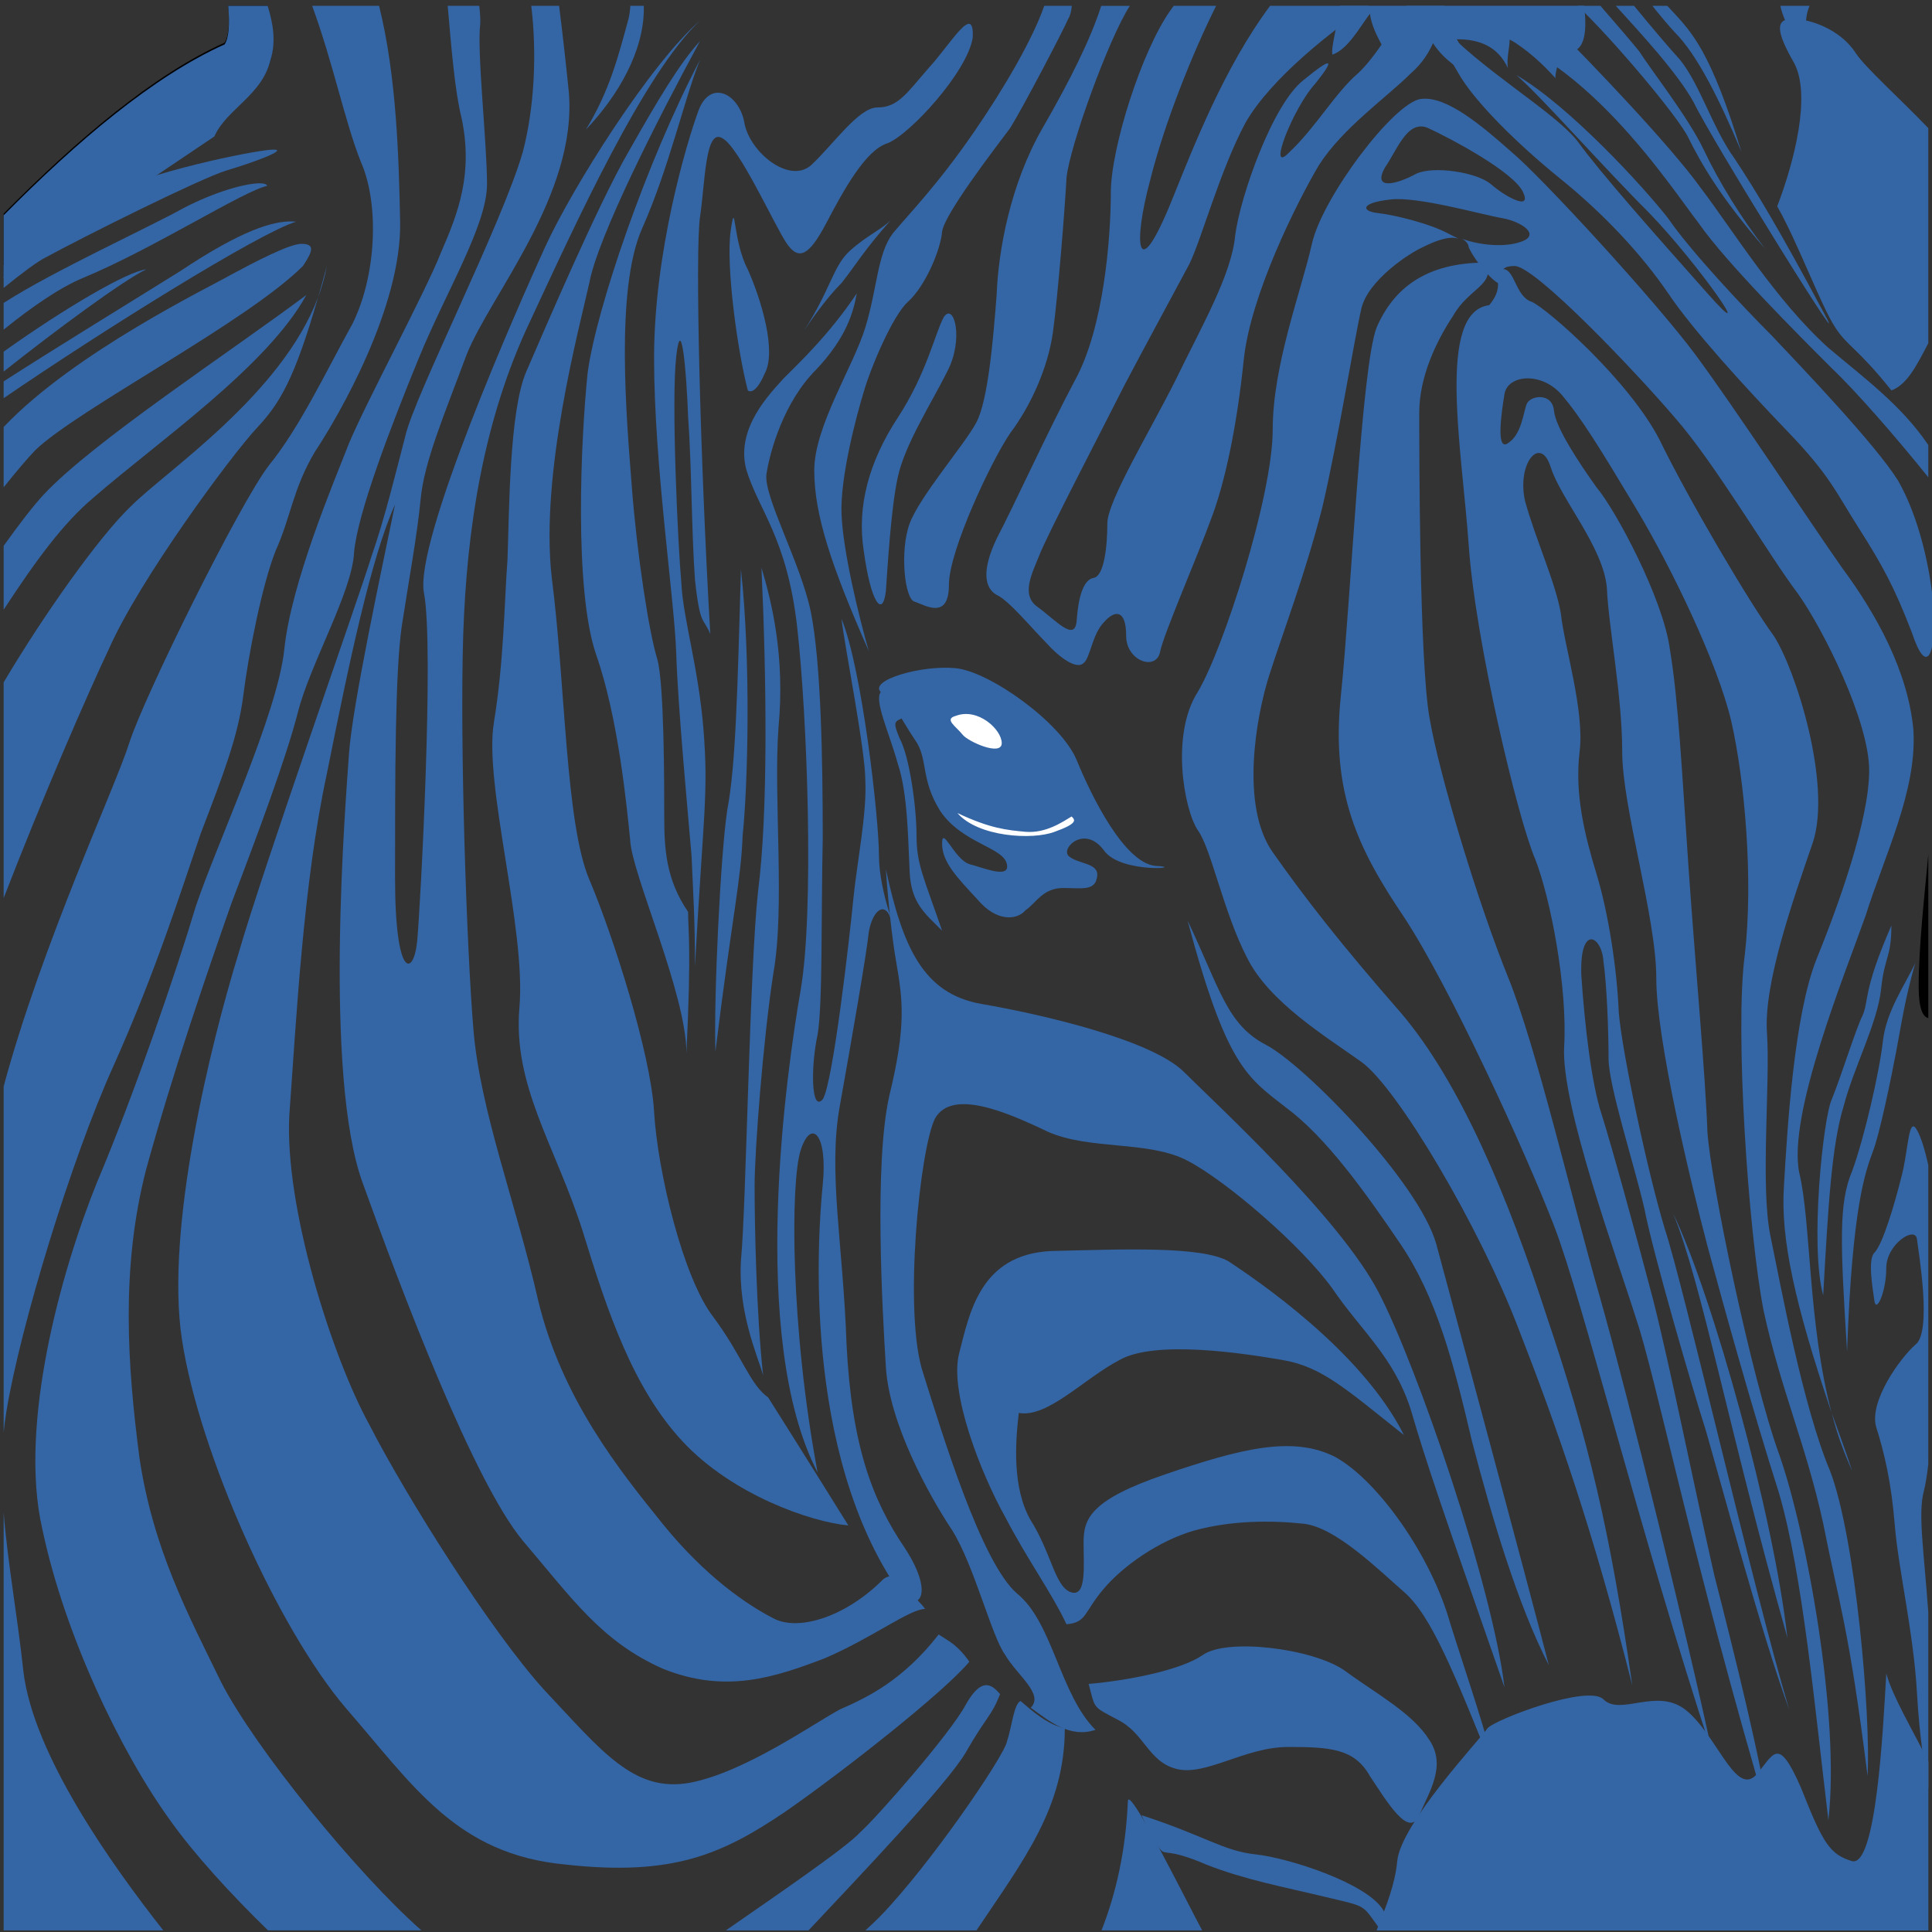 <?xml version="1.0" encoding="UTF-8" standalone="no"?>
<svg
   xmlns:dc="http://purl.org/dc/elements/1.1/"
   xmlns:cc="http://creativecommons.org/ns#"
   xmlns:rdf="http://www.w3.org/1999/02/22-rdf-syntax-ns#"
   xmlns:svg="http://www.w3.org/2000/svg"
   xmlns="http://www.w3.org/2000/svg"
   xmlns:sodipodi="http://sodipodi.sourceforge.net/DTD/sodipodi-0.dtd"
   xmlns:inkscape="http://www.inkscape.org/namespaces/inkscape"
   version="1.1"
   viewBox="0 0 48 48"
   preserveAspectRatio="xMidYMid"
   id="svg5058"
   inkscape:version="0.48.2 r9819"
   width="100%"
   height="100%"
   sodipodi:docname="Zebra00.svg"
   style="fill-rule:evenodd">
  <rect x="0" y="0" width="48" height="48" fill="#333333" stroke="none"/>
  <defs
     id="defs5920" />
  <sodipodi:namedview
     pagecolor="#ffffff"
     bordercolor="#666666"
     borderopacity="1"
     objecttolerance="10"
     gridtolerance="10"
     guidetolerance="10"
     inkscape:pageopacity="0"
     inkscape:pageshadow="2"
     inkscape:window-width="1680"
     inkscape:window-height="988"
     id="namedview5918"
     showgrid="false"
     inkscape:zoom="10.745852"
     inkscape:cx="43.327387"
     inkscape:cy="26.017187"
     inkscape:window-x="-8"
     inkscape:window-y="-8"
     inkscape:window-maximized="1"
     inkscape:current-layer="svg5058" />
  <rect
     style="fill:none;stroke:none;visibility:visible"
     x="-141"
     y="-1673"
     width="1418"
     height="874"
     id="rect5076" />
  <rect
     style="fill:none;stroke:none;visibility:visible"
     x="785"
     y="-103"
     width="436"
     height="558"
     id="rect5088" />
  <rect
     style="fill:none;stroke:none;visibility:visible"
     x="-389"
     y="-280"
     width="749"
     height="897"
     id="rect5124" />
  <rect
     style="fill:none;stroke:none;visibility:visible"
     x="-315"
     y="-912"
     width="1047"
     height="1473"
     id="rect5160" />
  <rect
     style="fill:none;stroke:none;visibility:visible"
     x="-237"
     y="-929"
     width="947"
     height="1281"
     id="rect5172" />
  <rect
     style="fill:none;stroke:none;visibility:visible"
     x="-54"
     y="-1210"
     width="679"
     height="1436"
     id="rect5232" />
  <rect
     style="fill:none;stroke:none;visibility:visible"
     x="-393"
     y="-942"
     width="575"
     height="844"
     id="rect5244" />
  <rect
     style="fill:none;stroke:none;visibility:visible"
     x="436"
     y="-1672"
     width="528"
     height="643"
     id="rect5316" />
  <rect
     style="fill:none;stroke:none;visibility:visible"
     x="1042"
     y="-1550"
     width="259"
     height="488"
     id="rect5772" />
  <rect
     style="fill:none;stroke:none;visibility:visible"
     x="0.075"
     y="0.172"
     width="47.805"
     height="47.804"
     id="rect5063" />
  <path
     inkscape:connector-curvature="0"
     style="fill:#000000;stroke:none;visibility:visible"
     d="M 5.672,0.144 C 5.707,0.578 5.684,0.901 5.58,1.061 3.812,1.853 1.9,3.478 0.091,5.306 l 0,1.564 L 5.326,3.348 C 5.622,2.67 6.511,2.331 6.723,1.485 6.836,1.031 6.773,0.585 6.645,0.144 l -0.973,0 z"
     id="path5072" />
  <path
     inkscape:connector-curvature="0"
     style="fill:#3465a4;stroke:none;visibility:visible"
     d="m 46.864,41.583 c -0.085,1.482 -0.254,4.785 -0.847,4.658 -0.55,-0.169 -0.72,-0.423 -1.27,-1.821 -0.593,-1.355 -0.677,-0.805 -1.143,-0.296 -0.508,0.466 -0.974,-1.059 -1.736,-1.651 -0.72,-0.55 -1.609,0.169 -2.032,-0.254 -0.381,-0.381 -2.71,0.508 -2.879,0.72 -0.169,0.254 -2.159,2.371 -2.244,3.303 -0.052,0.57 -0.273,1.12 -0.513,1.72 l 13.71,0 0,-4.197 c -0.417,-0.833 -0.882,-1.602 -1.044,-2.181 z"
     id="path5084" />
  <path
     inkscape:connector-curvature="0"
     style="fill:#3465a4;stroke:none;visibility:visible"
     d="M 7.612,7.328 C 5.749,8.725 2.319,10.969 1.091,12.282 c -0.253,0.271 -0.6,0.72 -1,1.278 l 0,1.587 C 0.908,13.901 1.566,13.004 2.319,12.367 3.928,10.969 6.638,9.106 7.612,7.328 z"
     id="path5156" />
  <path
     inkscape:connector-curvature="0"
     style="fill:#3465a4;stroke:none;visibility:visible"
     d="M 8.12,6.608 C 8.045,6.887 7.975,7.14 7.906,7.378 8,7.127 8.073,6.87 8.12,6.608 z M 7.903,7.385 C 6.993,9.808 4.133,11.696 3.251,12.578 2.451,13.345 1.075,15.291 0.091,16.953 l 0,5.36 C 1.056,19.813 2.184,17.223 2.7,16.135 3.463,14.399 5.749,11.308 6.384,10.63 6.952,10.025 7.318,9.414 7.903,7.385 z M 28.04,44.708 c -0.012,0.002 -0.019,0.019 -0.019,0.05 -0.052,1.207 -0.288,2.266 -0.654,3.202 l 2.5,0 c -0.411,-0.77 -1.658,-3.285 -1.827,-3.252 z"
     id="path5168" />
  <path
     inkscape:connector-curvature="0"
     style="fill:#3465a4;stroke:none;visibility:visible"
     d="M 5.67,0.144 C 5.71,0.6 5.687,0.938 5.58,1.103 3.812,1.895 1.9,3.521 0.091,5.348 l 0,1.564 L 5.326,3.39 C 5.622,2.712 6.511,2.374 6.723,1.485 6.859,1.038 6.789,0.591 6.65,0.144 l -0.98,0 z"
     id="path5180" />
  <rect
     style="fill:none;stroke:none;visibility:visible"
     x="-5.895"
     y="-8.424"
     width="12.745"
     height="20.578"
     id="rect5184" />
  <path
     inkscape:connector-curvature="0"
     style="fill:#3465a4;stroke:none;visibility:visible"
     d="M 7.755,0.144 C 8.282,1.582 8.569,3.029 8.967,4.025 9.433,5.084 9.348,6.862 8.755,8.048 8.12,9.191 7.443,10.63 6.681,11.562 5.961,12.494 3.59,17.278 3.209,18.464 2.875,19.537 1.053,23.426 0.091,26.99 l 0,8.602 c 0.017,-0.177 0.04,-0.353 0.069,-0.531 C 0.499,32.987 1.769,28.795 2.827,26.466 3.886,24.095 4.479,22.19 4.987,20.708 5.537,19.268 5.918,18.294 6.045,17.278 6.172,16.262 6.511,14.526 6.85,13.679 7.231,12.832 7.273,12.155 7.824,11.223 8.417,10.334 9.983,7.624 9.941,5.507 9.91,3.943 9.854,1.894 9.418,0.144 l -1.663,0 z M 0.091,37.577 l 0,10.383 3.966,0 C 2.763,46.317 0.837,43.605 0.583,41.54 0.432,40.126 0.19,38.832 0.091,37.577 z M 25.354,42.26 c -0.169,0.085 -0.212,0.635 -0.339,1.016 -0.085,0.381 -1.905,3.049 -3.133,4.319 -0.11,0.113 -0.239,0.236 -0.382,0.365 l 2.76,0 c 1.174,-1.753 2.195,-3.055 2.195,-5.023 -0.423,-0.085 -0.805,-0.423 -1.101,-0.677 z"
     id="path5228" />
  <path
     inkscape:connector-curvature="0"
     style="fill:#3465a4;stroke:none;visibility:visible"
     d="m 7.485,6.058 c -0.296,0 -1.186,0.466 -1.736,0.762 C 5.25,7.111 1.858,8.746 0.091,10.608 l 0,1.499 C 0.403,11.717 0.675,11.394 0.88,11.181 1.938,10.165 6.13,8.005 7.527,6.608 7.782,6.227 7.824,6.058 7.485,6.058 z"
     id="path5240" />
  <path
     inkscape:connector-curvature="0"
     style="fill:#3465a4;stroke:none;visibility:visible"
     d="m 6.797,3.717 c -0.039,2.752e-4 -0.091,0.004 -0.159,0.012 C 5.918,3.813 3.166,4.406 2.489,4.957 2.16,5.227 1.168,5.861 0.091,6.585 l 0,0.568 C 0.55,6.78 0.924,6.501 1.134,6.396 2.065,5.888 4.945,4.449 5.622,4.237 6.274,4.045 7.171,3.714 6.797,3.717 z M 6.445,4.554 C 6.104,4.556 5.357,4.756 4.563,5.168 3.731,5.635 1.327,6.73 0.091,7.526 l 0,0.663 C 0.788,7.628 1.476,7.149 2.065,6.904 3.801,6.185 6.045,4.745 6.638,4.618 6.628,4.576 6.559,4.554 6.445,4.554 z m 0.822,0.947 C 6.793,5.49 6.027,5.703 4.479,6.735 3.367,7.43 1.455,8.598 0.091,9.475 l 0,0.418 C 2.498,8.244 6.441,5.782 7.358,5.507 c -0.029,-0.003 -0.06,-0.004 -0.091,-0.005 z M 3.632,6.693 C 3.163,6.745 1.622,7.646 0.091,8.736 l 0,0.495 C 1.372,8.214 3.061,6.965 3.632,6.693 z"
     id="path5252" />
  <rect
     style="fill:none;stroke:none;visibility:visible"
     x="-15.634"
     y="3.729"
     width="23.034"
     height="34.721"
     id="rect5256" />
  <path
     style="fill:#3465a4;stroke:none;visibility:visible"
     d="m 42.545,43.573 c -1.821,-5.547 -3.218,-11.263 -3.938,-13.126 -0.72,-1.863 -2.583,-5.928 -3.726,-7.664 -1.143,-1.694 -1.821,-3.091 -1.567,-5.504 0.254,-2.456 0.508,-8.172 0.889,-9.146 0.423,-0.974 1.228,-1.609 2.71,-1.609 0.254,0.55 -0.423,0.635 -0.805,1.313 -0.423,0.635 -0.847,1.524 -0.847,2.414 0,0.889 0,6.14 0.254,7.579 0.254,1.482 1.228,4.658 1.948,6.436 0.72,1.778 1.567,5.462 2.286,7.96 0.72,2.541 2.202,8.553 2.795,11.348 z"
     id="path5264"
     inkscape:connector-curvature="0" />
  <rect
     style="fill:none;stroke:none;visibility:visible"
     x="33.272"
     y="6.523"
     width="9.358"
     height="37.092"
     id="rect5268" />
  <path
     style="fill:#3465a4;stroke:none;visibility:visible"
     d="m 45.509,35.104 c 0.127,0.508 0.296,0.974 0.508,1.44 -0.169,-0.508 -0.339,-0.974 -0.508,-1.44 z M 47.541,18.167 C 47.414,16.685 46.61,15.246 45.763,14.103 44.958,12.959 43.095,10.122 42.121,8.81 41.147,7.497 38.31,4.406 37.548,3.771 36.829,3.136 35.939,2.374 35.304,2.458 c -0.677,0.085 -2.456,2.456 -2.71,3.599 -0.254,1.143 -0.974,3.006 -0.974,4.615 0,1.651 -1.228,5.462 -1.863,6.521 -0.677,1.059 -0.339,2.922 0,3.43 0.339,0.466 0.635,2.032 1.228,3.176 0.55,1.101 1.948,1.948 2.837,2.583 0.889,0.635 2.922,4.065 3.896,6.605 0.974,2.498 1.863,5.039 2.837,8.892 -0.55,-3.853 -1.101,-6.14 -2.117,-9.146 -0.974,-3.006 -2.159,-5.843 -3.641,-7.579 -1.482,-1.694 -2.371,-2.837 -3.176,-3.98 -0.805,-1.143 -0.423,-3.345 -0.085,-4.404 0.339,-1.059 0.889,-2.498 1.313,-4.15 0.381,-1.609 0.805,-4.234 0.974,-4.954 0.169,-0.72 1.228,-1.397 1.524,-1.524 0.254,-0.127 0.635,-0.296 0.889,-0.212 -0.085,-0.042 -0.169,-0.085 -0.254,-0.127 C 35.516,5.549 34.627,5.338 34.246,5.295 33.822,5.253 33.78,5.041 34.542,4.957 c 0.677,-0.085 2.286,0.381 2.795,0.466 0.466,0.085 0.974,0.423 0.423,0.593 -0.381,0.127 -0.974,0.085 -1.44,-0.085 0.085,0.042 0.169,0.127 0.169,0.212 0.169,0.381 0.762,1.059 0.847,0.889 0.042,-0.169 -0.169,-0.423 0.296,-0.423 0.508,0 3.006,2.625 3.98,3.768 0.974,1.101 2.371,3.472 3.049,4.361 0.635,0.889 1.778,3.176 1.778,4.404 0,1.228 -0.762,3.345 -1.313,4.7 -0.55,1.397 -0.72,4.15 -0.805,5.632 -0.085,1.27 0.254,2.879 1.186,5.632 -0.593,-2.244 -0.508,-4.742 -0.805,-5.97 -0.296,-1.44 1.143,-4.954 1.651,-6.394 0.466,-1.482 1.27,-3.091 1.186,-4.573 z M 37.04,4.576 C 36.701,4.279 35.601,4.11 35.177,4.321 34.711,4.576 34.076,4.745 34.415,4.152 c 0.296,-0.423 0.55,-1.186 1.059,-0.974 0.55,0.254 2.159,1.101 2.371,1.609 0.212,0.466 -0.466,0.085 -0.805,-0.212 z"
     id="path5276"
     inkscape:connector-curvature="0" />
  <rect
     style="fill:none;stroke:none;visibility:visible"
     x="29.334"
     y="2.458"
     width="18.292"
     height="39.505"
     id="rect5280" />
  <path
     style="fill:#3465a4;stroke:none;visibility:visible"
     d="M 43.984,45.309 C 42.037,38.746 41.147,34.215 40.639,32.733 40.174,31.251 38.776,27.44 38.861,26.001 c 0.085,-1.482 -0.339,-3.684 -0.72,-4.658 -0.423,-0.974 -1.482,-5.377 -1.651,-7.791 -0.169,-2.414 -0.805,-5.801 0.508,-5.97 0.466,-0.55 0,-0.805 0.296,-0.889 0.339,-0.085 0.339,0.677 0.762,0.805 0.381,0.169 2.414,1.948 3.176,3.43 0.72,1.482 2.244,4.065 2.837,4.869 0.55,0.847 1.44,3.684 0.974,5.123 -0.508,1.482 -1.228,3.514 -1.143,4.742 0.085,1.228 -0.169,3.811 0.085,5.039 0.254,1.228 0.805,4.234 1.482,5.843 0.635,1.651 1.016,6.097 0.932,7.579 -0.466,-3.726 -0.72,-4.319 -1.101,-6.267 -0.423,-1.948 -1.059,-3.345 -1.482,-5.293 -0.381,-1.948 -0.72,-6.986 -0.466,-8.85 0.212,-1.863 0,-4.319 -0.339,-5.801 -0.339,-1.44 -1.482,-3.811 -2.371,-5.293 -0.889,-1.482 -1.355,-2.244 -1.863,-2.837 -0.508,-0.55 -1.313,-0.466 -1.397,0 -0.085,0.508 -0.212,1.44 0.085,1.228 0.339,-0.212 0.381,-0.762 0.466,-0.974 0.085,-0.212 0.635,-0.296 0.677,0.169 0.042,0.423 0.635,1.313 1.059,1.905 0.466,0.55 1.651,2.752 1.821,4.023 0.212,1.27 0.296,3.006 0.466,5.462 0.169,2.414 0.423,5.208 0.466,6.521 0.085,1.27 1.101,6.14 1.778,8.003 0.677,1.905 1.524,6.521 1.228,9.104 -0.339,-2.795 -0.635,-6.097 -1.228,-8.13 -0.635,-1.99 -1.355,-4.573 -1.778,-6.14 -0.423,-1.609 -1.27,-5.123 -1.27,-6.648 0,-1.524 -0.847,-4.234 -0.847,-5.632 0,-1.397 -0.339,-3.091 -0.381,-4.065 -0.085,-1.016 -1.143,-2.202 -1.397,-3.006 -0.254,-0.805 -0.847,-0.085 -0.635,0.847 0.254,0.932 0.762,2.032 0.889,2.795 0.085,0.805 0.593,2.414 0.466,3.43 -0.127,1.059 0.127,2.075 0.423,3.049 0.296,0.974 0.508,2.371 0.55,3.43 0.085,1.016 0.72,3.98 1.143,5.377 0.466,1.397 2.202,8.977 3.091,11.941 -0.677,-1.821 -1.778,-5.928 -2.075,-6.944 -0.339,-1.059 -1.313,-4.404 -1.524,-5.504 -0.254,-1.101 -0.889,-3.049 -0.889,-3.726 0,-0.677 -0.042,-1.821 -0.127,-2.414 -0.042,-0.635 -0.593,-0.932 -0.55,0.339 0.085,1.27 0.254,2.71 0.508,3.472 0.254,0.805 0.847,2.964 1.27,4.573 0.423,1.651 1.059,4.827 1.524,6.859 0.508,1.99 1.143,4.531 1.397,6.182 z"
     id="path5288"
     inkscape:connector-curvature="0" />
  <rect
     style="fill:none;stroke:none;visibility:visible"
     x="36.151"
     y="6.693"
     width="10.332"
     height="38.701"
     id="rect5292" />
  <path
     style="fill:#3465a4;stroke:none;visibility:visible"
     d="m 44.408,40.693 c -1.482,-5.25 -2.117,-8.765 -2.837,-10.543 0.974,2.032 2.498,7.495 2.837,10.543 z"
     id="path5300"
     inkscape:connector-curvature="0" />
  <rect
     style="fill:none;stroke:none;visibility:visible"
     x="41.571"
     y="30.15"
     width="2.879"
     height="10.586"
     id="rect5304" />
  <path
     inkscape:connector-curvature="0"
     style="fill:#3465a4;stroke:none;visibility:visible"
     d="m 33.292,0.144 c -0.059,0.47 -0.228,1.018 -0.189,1.213 0.381,-0.127 0.677,-0.677 0.932,-1.016 0.085,0.593 0.508,0.974 0.593,1.524 0.423,-0.296 0.127,-0.847 0.381,-1.186 0.127,0.254 0.339,0.423 0.423,0.677 0,-0.127 0.085,-0.254 0.085,-0.423 0.423,0.762 1.059,0.889 1.694,1.397 -0.127,-0.55 -0.762,-0.847 -1.016,-1.355 0.55,0 1.016,0.169 1.27,0.72 -0.042,-0.212 0.042,-0.508 0.042,-0.72 0.423,0.254 0.805,0.593 1.143,0.974 -0.042,-0.085 0.127,-0.593 0.169,-0.677 0.567,0.131 0.617,-0.458 0.539,-1.129 l -6.066,0 z"
     id="path5312" />
  <path
     style="fill:#3465a4;stroke:none;visibility:visible"
     d="m 29.503,22.867 c 0.805,1.694 0.974,2.583 1.948,3.091 0.974,0.508 3.811,3.43 4.234,4.954 0.423,1.567 2.286,8.468 2.795,10.459 -0.762,-1.482 -1.397,-3.599 -1.905,-5.547 -0.466,-1.99 -0.889,-3.599 -1.778,-4.912 -0.889,-1.313 -1.863,-2.668 -2.837,-3.387 -0.974,-0.762 -1.482,-1.016 -2.456,-4.658 z"
     id="path5324"
     inkscape:connector-curvature="0" />
  <rect
     style="fill:none;stroke:none;visibility:visible"
     x="29.503"
     y="22.867"
     width="9.019"
     height="18.546"
     id="rect5328" />
  <path
     style="fill:#3465a4;stroke:none;visibility:visible"
     d="m 22.009,21.597 c 0.423,1.948 0.932,3.091 2.371,3.345 1.482,0.254 4.234,0.889 5.039,1.694 0.805,0.805 3.853,3.599 4.827,5.462 0.974,1.863 2.837,7.325 3.133,9.823 -1.524,-4.361 -1.948,-5.589 -2.329,-6.902 -0.423,-1.313 -1.228,-1.948 -1.948,-3.006 -0.762,-1.059 -2.625,-2.668 -3.599,-3.176 -0.974,-0.508 -2.414,-0.254 -3.472,-0.72 -1.059,-0.508 -2.371,-1.059 -2.795,-0.339 -0.381,0.72 -0.805,4.869 -0.296,6.351 0.466,1.482 1.44,4.7 2.329,5.462 0.889,0.72 1.059,2.498 1.948,3.387 -0.635,0.212 -1.143,-0.212 -1.609,-0.55 0.339,-0.339 -0.339,-0.805 -0.635,-1.313 -0.339,-0.466 -0.762,-2.202 -1.313,-3.091 -0.593,-0.889 -1.567,-2.668 -1.651,-4.065 -0.085,-1.397 -0.296,-5.039 0.085,-6.732 0.423,-1.736 0.339,-2.371 0.169,-3.345 -0.169,-0.974 -0.254,-2.286 -0.254,-2.286 z"
     id="path5336"
     inkscape:connector-curvature="0" />
  <rect
     style="fill:none;stroke:none;visibility:visible"
     x="21.882"
     y="21.597"
     width="15.582"
     height="21.51"
     id="rect5340" />
  <path
     style="fill:#3465a4;stroke:none;visibility:visible"
     d="m 26.497,40.355 c -0.381,-0.805 -0.974,-1.609 -1.524,-2.668 -0.593,-1.059 -1.397,-3.091 -1.143,-4.065 0.254,-0.974 0.508,-2.456 2.286,-2.541 1.778,-0.042 3.726,-0.127 4.404,0.254 0.635,0.423 3.303,2.202 4.361,4.319 -1.44,-1.143 -2.032,-1.694 -3.006,-1.863 -0.974,-0.169 -3.176,-0.508 -4.065,0 -0.889,0.466 -1.778,1.44 -2.498,1.313 -0.085,0.72 -0.169,1.863 0.296,2.668 0.508,0.805 0.593,1.609 0.974,1.778 0.423,0.169 0.339,-0.635 0.339,-1.228 0,-0.593 0.169,-1.059 2.032,-1.694 1.863,-0.635 3.176,-0.974 4.234,-0.423 1.059,0.593 2.371,2.456 2.837,4.107 0.508,1.609 0.889,2.668 1.186,3.938 -1.101,-2.752 -1.651,-4.107 -2.329,-4.7 -0.635,-0.55 -1.694,-1.609 -2.498,-1.694 -0.805,-0.085 -1.778,-0.085 -2.71,0.169 -0.889,0.254 -1.778,0.889 -2.244,1.44 -0.508,0.593 -0.423,0.847 -0.932,0.889 z"
     id="path5348"
     inkscape:connector-curvature="0" />
  <rect
     style="fill:none;stroke:none;visibility:visible"
     x="23.787"
     y="31.039"
     width="13.507"
     height="13.253"
     id="rect5352" />
  <path
     style="fill:#3465a4;stroke:none;visibility:visible"
     d="m 27.047,41.837 c 0.974,-0.085 2.286,-0.339 2.837,-0.72 0.593,-0.423 2.71,-0.169 3.514,0.381 0.805,0.593 1.694,1.059 2.117,1.736 0.423,0.635 0,1.27 -0.254,1.863 -0.254,0.593 -0.805,-0.339 -1.228,-0.974 -0.381,-0.677 -0.974,-0.72 -2.032,-0.72 -1.059,0 -2.032,0.72 -2.752,0.55 -0.72,-0.169 -0.805,-0.889 -1.482,-1.228 -0.635,-0.339 -0.55,-0.254 -0.72,-0.889 z"
     id="path5360"
     inkscape:connector-curvature="0" />
  <rect
     style="fill:none;stroke:none;visibility:visible"
     x="27.047"
     y="40.905"
     width="8.723"
     height="4.446"
     id="rect5364" />
  <path
     inkscape:connector-curvature="0"
     style="fill:#3465a4;stroke:none;visibility:visible"
     d="m 28.36,45.097 c 0,0 0.296,0.677 0.466,0.847 0.127,0.169 0.169,-0.042 1.143,0.381 0.974,0.381 1.905,0.55 2.964,0.805 1.059,0.254 0.889,0.169 1.355,0.805 0.007,0.009 0.013,0.017 0.02,0.026 l 0.412,0 c -0.13,-0.175 -0.249,-0.345 -0.347,-0.492 -0.381,-0.677 -2.371,-1.313 -3.176,-1.397 -0.805,-0.085 -1.27,-0.466 -2.837,-0.974 z"
     id="path5372" />
  <rect
     style="fill:none;stroke:none;visibility:visible"
     x="28.36"
     y="45.097"
     width="7.791"
     height="4.234"
     id="rect5376" />
  <path
     inkscape:connector-curvature="0"
     style="fill:#3465a4;stroke:none;visibility:visible"
     d="m 47.541,27.984 c -0.131,-0.018 -0.153,0.699 -0.296,1.235 -0.169,0.677 -0.466,1.694 -0.677,1.905 -0.169,0.169 -0.042,0.889 0,1.186 0.042,0.339 0.296,-0.212 0.296,-0.805 0,-0.593 0.72,-1.059 0.762,-0.72 0.042,0.339 0.381,2.329 -0.042,2.625 -0.381,0.339 -1.143,1.397 -0.974,2.032 0.212,0.677 0.381,1.397 0.466,2.456 0.085,1.059 0.466,2.668 0.55,4.15 0.069,1.201 0.192,1.844 0.282,2.383 l 0,-4.374 c -0.112,-1.562 -0.258,-2.446 -0.112,-3.005 0.041,-0.156 0.078,-0.387 0.112,-0.668 l 0,-7.44 c -0.088,-0.393 -0.188,-0.712 -0.282,-0.868 -0.033,-0.06 -0.06,-0.088 -0.085,-0.091 z"
     id="path5384" />
  <rect
     style="fill:none;stroke:none;visibility:visible"
     x="46.483"
     y="27.991"
     width="1.778"
     height="16.895"
     id="rect5388" />
  <path
     style="fill:#3465a4;stroke:none;visibility:visible"
     d="m 46.991,22.994 c -0.72,1.651 -0.55,1.863 -0.72,2.244 -0.169,0.339 -0.55,1.567 -0.762,2.075 -0.212,0.466 -0.55,3.641 -0.212,4.869 0.127,-2.286 0.212,-3.726 0.508,-4.7 0.254,-0.974 0.847,-2.075 0.932,-2.922 0.085,-0.805 0.254,-0.762 0.254,-1.567 z"
     id="path5396"
     inkscape:connector-curvature="0" />
  <rect
     style="fill:none;stroke:none;visibility:visible"
     x="45.17"
     y="22.994"
     width="1.905"
     height="9.231"
     id="rect5400" />
  <path
     style="fill:#3465a4;stroke:none;visibility:visible"
     d="m 45.89,33.58 c -0.169,-2.71 -0.212,-3.684 0.127,-4.488 0.296,-0.805 0.677,-2.456 0.762,-3.218 0.085,-0.762 0.55,-1.397 0.805,-1.948 -0.254,0.889 -0.339,1.482 -0.466,2.159 -0.127,0.677 -0.423,2.117 -0.593,2.541 -0.169,0.466 -0.508,1.313 -0.635,4.954 z"
     id="path5408"
     inkscape:connector-curvature="0" />
  <rect
     style="fill:none;stroke:none;visibility:visible"
     x="45.763"
     y="23.884"
     width="1.905"
     height="9.739"
     id="rect5412" />
  <path
     inkscape:connector-curvature="0"
     style="fill:#3465a4;stroke:none;visibility:visible"
     d="m 41.052,0.144 c 0.195,0.244 0.388,0.476 0.561,0.663 C 42.164,1.358 42.714,2.458 43.265,3.771 42.502,1.273 42.037,0.807 41.529,0.257 41.495,0.223 41.46,0.185 41.423,0.144 l -0.37,0 z"
     id="path5420" />
  <rect
     style="fill:none;stroke:none;visibility:visible"
     x="38.565"
     y="-3.893"
     width="4.742"
     height="7.706"
     id="rect5424" />
  <path
     inkscape:connector-curvature="0"
     style="fill:#3465a4;stroke:none;visibility:visible"
     d="m 40.143,0.144 c 0.537,0.594 1.53,1.654 1.936,2.399 0.466,0.974 4.234,7.029 3.176,5.123 C 44.238,5.761 43.603,4.703 43.095,3.94 42.545,3.178 42.248,2.12 41.74,1.485 41.488,1.213 41.041,0.683 40.597,0.144 l -0.454,0 z"
     id="path5432" />
  <rect
     style="fill:none;stroke:none;visibility:visible"
     x="38.565"
     y="-2.157"
     width="6.944"
     height="10.247"
     id="rect5436" />
  <path
     inkscape:connector-curvature="0"
     style="fill:#3465a4;stroke:none;visibility:visible"
     d="m 39.193,0.144 c 0.858,0.806 2.525,2.781 2.759,3.288 0.296,0.593 0.762,1.44 1.905,2.752 C 43.265,5.422 42.714,4.533 42.333,3.729 41.952,2.924 41.02,1.739 40.724,1.273 40.58,1.093 40.19,0.637 39.762,0.144 l -0.569,0 z"
     id="path5444" />
  <rect
     style="fill:none;stroke:none;visibility:visible"
     x="38.31"
     y="-1.479"
     width="5.632"
     height="7.706"
     id="rect5448" />
  <path
     inkscape:connector-curvature="0"
     style="fill:#3465a4;stroke:none;visibility:visible"
     d="m 37.358,0.307 c -0.377,0.008 -0.715,0.114 -0.826,0.373 2.752,0.508 4.954,3.938 5.674,4.869 0.677,0.974 2.498,2.795 3.303,3.599 0.611,0.58 1.595,1.711 2.399,2.71 l 0,-0.802 C 47.232,10.059 46.319,9.396 45.424,8.64 44.111,7.455 43.053,5.719 42.248,4.66 41.486,3.602 39.538,1.569 38.607,0.638 38.393,0.447 37.843,0.297 37.358,0.307 z"
     id="path5456" />
  <rect
     style="fill:none;stroke:none;visibility:visible"
     x="36.49"
     y="0.257"
     width="12.279"
     height="12.703"
     id="rect5460" />
  <path
     style="fill:#3465a4;stroke:none;visibility:visible"
     d="M 35.728,0.553 C 36.786,1.739 38.607,2.755 39.2,3.517 39.75,4.279 41.063,5.761 42.418,7.285 43.73,8.767 42.206,6.566 40.978,5.295 39.75,4.067 38.31,2.416 37.675,1.866 c 1.313,0.762 3.176,2.795 3.768,3.557 0.55,0.805 1.863,2.202 2.583,2.922 0.72,0.762 2.583,2.71 3.133,3.599 0.508,0.889 0.805,2.159 0.889,3.218 0.042,1.059 -0.169,1.694 -0.55,0.55 C 47.075,14.611 46.779,14.06 46.186,13.129 45.593,12.197 45.466,11.816 44.408,10.715 43.349,9.614 42.037,8.175 41.444,7.285 40.809,6.354 39.877,5.338 38.776,4.449 37.675,3.559 36.617,2.501 36.236,1.823 35.812,1.103 35.812,1.103 35.728,0.553 z"
     id="path5468"
     inkscape:connector-curvature="0" />
  <rect
     style="fill:none;stroke:none;visibility:visible"
     x="35.728"
     y="0.553"
     width="12.406"
     height="15.836"
     id="rect5472" />
  <path
     inkscape:connector-curvature="0"
     style="fill:#3465a4;stroke:none;visibility:visible"
     d="m 29.161,0.144 c -0.027,0.038 -0.055,0.077 -0.081,0.112 -0.72,1.016 -1.482,3.43 -1.482,4.531 0,1.101 -0.169,3.345 -0.889,4.658 -0.677,1.27 -1.524,3.133 -1.948,3.938 -0.381,0.805 -0.296,1.228 0,1.397 0.296,0.127 0.889,0.847 1.228,1.186 0.339,0.381 0.762,0.677 0.932,0.508 0.169,-0.127 0.212,-0.72 0.508,-1.016 0.254,-0.296 0.55,-0.339 0.55,0.339 0,0.635 0.762,0.889 0.847,0.381 0.085,-0.423 0.932,-2.371 1.27,-3.303 0.339,-0.889 0.635,-2.286 0.805,-3.938 0.169,-1.609 1.313,-3.895 1.863,-4.827 0.593,-0.932 1.694,-1.694 2.286,-2.286 0.611,-0.529 0.712,-1.213 0.832,-1.679 l -0.929,0 c -0.308,0.478 -0.802,1.3 -1.216,1.679 -0.55,0.466 -1.059,1.355 -1.694,1.948 -0.593,0.635 0.085,-1.101 0.635,-1.694 0.508,-0.635 0.423,-0.677 -0.296,-0.085 -0.762,0.593 -1.567,2.879 -1.694,3.853 -0.085,0.974 -0.847,2.286 -1.482,3.599 -0.635,1.27 -1.694,3.006 -1.694,3.557 0,0.593 -0.085,1.313 -0.339,1.355 -0.254,0.042 -0.381,0.466 -0.423,1.059 -0.042,0.55 -0.508,0 -0.974,-0.339 -0.423,-0.296 -0.127,-0.847 0.042,-1.27 0.169,-0.466 1.694,-3.387 2.117,-4.234 C 28.402,8.683 29.207,7.201 29.546,6.566 29.842,5.973 30.308,4.237 30.943,3.051 31.583,1.932 33.128,0.737 34.011,0.144 l -2.455,0 C 30.418,1.67 29.65,3.649 29.122,4.957 28.233,7.158 28.148,6.058 28.572,4.491 28.933,3.045 29.638,1.296 30.215,0.144 l -1.055,0 z"
     id="path5480" />
  <rect
     style="fill:none;stroke:none;visibility:visible"
     x="24.507"
     y="-3.469"
     width="11.475"
     height="20.028"
     id="rect5484" />
  <path
     inkscape:connector-curvature="0"
     style="fill:#3465a4;stroke:none;visibility:visible"
     d="m 44.535,0.468 c -0.423,0 -0.423,0.296 0.042,1.101 0.423,0.805 0,2.456 -0.423,3.557 0.508,0.889 1.101,2.498 1.44,3.006 0.296,0.466 0.55,0.508 1.397,1.567 0.382,-0.136 0.624,-0.607 0.917,-1.172 l 0,-5.344 C 47.205,2.449 46.352,1.69 46.102,1.315 45.72,0.722 44.958,0.468 44.535,0.468 z"
     id="path5492" />
  <rect
     style="fill:none;stroke:none;visibility:visible"
     x="44.111"
     y="0.468"
     width="4.996"
     height="9.315"
     id="rect5496" />
  <path
     inkscape:connector-curvature="0"
     style="fill:#000000;stroke:none;visibility:visible"
     d="m 47.908,21.232 c -0.086,0.948 -0.239,2.247 -0.239,3.287 0,0.521 0.099,0.745 0.239,0.775 l 0,-4.062 z"
     id="path5504" />
  <rect
     style="fill:none;stroke:none;visibility:visible"
     x="47.668"
     y="10.038"
     width="5.42"
     height="15.328"
     id="rect5508" />
  <rect
     style="fill:none;stroke:none;visibility:visible"
     x="48.388"
     y="18.421"
     width="12.576"
     height="26.252"
     id="rect5532" />
  <path
     inkscape:connector-curvature="0"
     style="fill:#3465a4;stroke:none;visibility:visible"
     d="M 27.36,0.144 C 27.097,0.969 26.594,1.98 25.904,3.178 c -0.805,1.397 -1.101,3.049 -1.143,4.15 -0.085,1.101 -0.212,2.625 -0.508,3.176 -0.296,0.55 -1.397,1.821 -1.651,2.498 -0.254,0.677 -0.127,1.905 0.127,1.948 0.254,0.085 0.847,0.466 0.847,-0.423 0,-0.847 1.059,-3.091 1.524,-3.768 0.508,-0.677 0.932,-1.609 1.059,-2.498 0.127,-0.932 0.296,-3.049 0.339,-3.853 0.083,-0.785 1.053,-3.465 1.572,-4.262 l -0.709,0 z"
     id="path5588" />
  <rect
     style="fill:none;stroke:none;visibility:visible"
     x="22.474"
     y="-12.319"
     width="8.765"
     height="27.48"
     id="rect5592" />
  <path
     style="fill:#3465a4;stroke:none;visibility:visible"
     d="M 17.647,15.754 C 17.393,11.35 17.266,6.227 17.393,5.38 c 0.127,-0.847 0.127,-2.202 0.55,-1.948 0.423,0.212 1.313,2.202 1.609,2.625 0.296,0.423 0.55,0.296 0.974,-0.508 0.423,-0.805 0.974,-1.821 1.524,-1.99 0.55,-0.212 1.99,-1.778 2.117,-2.625 0.042,-0.889 -0.55,0.169 -1.101,0.762 -0.55,0.635 -0.762,0.974 -1.27,0.974 -0.466,0 -1.101,0.932 -1.651,1.44 C 19.595,4.576 18.621,3.771 18.494,3.051 18.367,2.331 17.647,1.95 17.351,2.755 c -0.296,0.805 -1.101,3.514 -1.101,6.14 0,2.625 0.508,6.013 0.55,7.325 0.042,1.355 0.296,4.023 0.381,5.039 0.042,0.974 0.085,1.567 0.085,2.752 0.212,-3.853 0.339,-4.277 0.212,-5.886 -0.127,-1.567 -0.508,-2.752 -0.55,-3.641 -0.085,-0.932 -0.254,-4.531 -0.127,-5.632 0.127,-1.101 0.254,0.381 0.296,1.524 0.085,1.143 0.085,2.879 0.169,4.023 0.127,1.186 0.212,0.932 0.381,1.355 z"
     id="path5612"
     inkscape:connector-curvature="0" />
  <rect
     style="fill:none;stroke:none;visibility:visible"
     x="16.25"
     y="0.553"
     width="8.003"
     height="23.542"
     id="rect5616" />
  <path
     style="fill:#3465a4;stroke:none;visibility:visible"
     d="M 18.579,9.699 C 18.325,8.725 18.028,6.608 18.155,5.719 c 0.127,-0.847 0.042,0.254 0.423,0.974 0.339,0.762 0.72,2.032 0.423,2.583 -0.254,0.593 -0.423,0.423 -0.423,0.423 z"
     id="path5624"
     inkscape:connector-curvature="0" />
  <rect
     style="fill:none;stroke:none;visibility:visible"
     x="18.071"
     y="5.422"
     width="1.101"
     height="4.361"
     id="rect5628" />
  <path
     style="fill:#3465a4;stroke:none;visibility:visible"
     d="m 19.976,8.217 c 0.677,-1.059 0.72,-1.609 1.143,-1.99 0.423,-0.381 0.762,-0.508 1.016,-0.762 -0.677,0.762 -0.889,1.143 -1.228,1.567 -0.381,0.381 -0.762,0.932 -0.932,1.186 z"
     id="path5636"
     inkscape:connector-curvature="0" />
  <rect
     style="fill:none;stroke:none;visibility:visible"
     x="19.976"
     y="5.465"
     width="2.202"
     height="2.795"
     id="rect5640" />
  <path
     inkscape:connector-curvature="0"
     style="fill:#3465a4;stroke:none;visibility:visible"
     d="M 25.944,0.144 C 25.657,0.979 24.934,2.21 24.21,3.263 23.279,4.618 22.559,5.338 22.178,5.803 21.797,6.312 21.797,7.158 21.5,8.132 21.204,9.106 20.23,10.588 20.23,11.689 c 0,1.101 0.423,2.371 1.355,4.488 -0.254,-0.889 -0.635,-2.456 -0.677,-3.387 -0.042,-0.932 0.381,-2.498 0.55,-3.049 0.169,-0.593 0.72,-1.905 1.101,-2.244 0.423,-0.381 0.805,-1.27 0.847,-1.736 0.042,-0.423 1.313,-2.075 1.694,-2.583 0.339,-0.55 1.313,-2.414 1.44,-2.71 0.051,-0.076 0.074,-0.188 0.09,-0.324 l -0.685,0 z"
     id="path5648" />
  <rect
     style="fill:none;stroke:none;visibility:visible"
     x="20.23"
     y="-4.147"
     width="7.537"
     height="20.409"
     id="rect5652" />
  <path
     style="fill:#3465a4;stroke:none;visibility:visible"
     d="m 21.458,13.679 c -0.169,-1.101 0.127,-2.202 0.847,-3.303 0.72,-1.101 0.932,-2.117 1.143,-2.498 0.254,-0.381 0.508,0.55 0.085,1.355 -0.381,0.762 -1.059,1.821 -1.228,2.625 -0.169,0.762 -0.254,2.244 -0.296,2.837 -0.085,0.677 -0.381,0.254 -0.55,-1.016 z"
     id="path5660"
     inkscape:connector-curvature="0" />
  <rect
     style="fill:none;stroke:none;visibility:visible"
     x="21.373"
     y="7.794"
     width="2.456"
     height="7.283"
     id="rect5664" />
  <path
     style="fill:#3465a4;stroke:none;visibility:visible"
     d="m 21.289,7.285 c -0.677,1.016 -1.44,1.736 -1.821,2.117 -0.339,0.381 -1.186,1.228 -0.932,2.244 0.296,1.016 1.016,1.694 1.27,3.938 0.254,2.244 0.423,7.071 0.085,9.019 -0.339,1.948 -1.313,8.638 0.423,11.983 -0.677,-3.599 -0.677,-7.198 -0.423,-8.003 0.254,-0.805 0.677,-0.423 0.55,0.847 -0.127,1.27 -0.508,6.648 1.905,10.12 0.423,0.55 0.932,0.127 0.127,-1.101 -0.805,-1.186 -1.313,-2.541 -1.44,-5.039 -0.085,-2.498 -0.466,-4.277 -0.169,-5.928 0.296,-1.651 0.677,-3.853 0.72,-4.319 0.085,-0.508 0.381,-0.805 0.55,-0.339 0.212,0.508 -0.296,-0.635 -0.296,-1.567 0,-0.932 -0.423,-4.658 -0.932,-5.886 0.085,0.72 0.593,3.26 0.593,4.023 0.042,0.805 -0.212,2.075 -0.296,2.922 -0.085,0.889 -0.508,4.615 -0.762,4.996 -0.296,0.339 -0.296,-0.847 -0.127,-1.609 0.127,-0.762 0.085,-2.879 0.127,-4.869 0,-1.99 -0.042,-4.361 -0.296,-5.632 -0.254,-1.228 -1.186,-2.879 -1.101,-3.43 0.085,-0.55 0.423,-1.778 1.228,-2.583 0.762,-0.805 0.932,-1.44 1.016,-1.905 z"
     id="path5672"
     inkscape:connector-curvature="0" />
  <rect
     style="fill:none;stroke:none;visibility:visible"
     x="18.452"
     y="7.243"
     width="4.531"
     height="32.603"
     id="rect5676" />
  <path
     style="fill:#3465a4;stroke:none;visibility:visible"
     d="m 21.882,17.194 c -0.296,-0.296 1.016,-0.677 1.863,-0.593 0.847,0.085 2.625,1.355 3.006,2.286 0.381,0.932 1.186,2.541 1.948,2.625 0.847,0.042 -0.847,0.212 -1.27,-0.381 -0.466,-0.635 -1.059,-0.085 -0.889,0.127 0.212,0.212 0.762,0.169 0.72,0.508 -0.042,0.381 -0.381,0.296 -0.847,0.296 -0.508,0 -0.677,0.381 -0.932,0.55 -0.212,0.254 -0.72,0.296 -1.186,-0.254 -0.508,-0.55 -0.889,-0.932 -0.889,-1.397 0,-0.466 0.296,0.381 0.677,0.508 0.339,0.085 1.016,0.381 0.932,0 -0.085,-0.423 -1.101,-0.508 -1.651,-1.313 -0.508,-0.805 -0.296,-1.313 -0.635,-1.778 -0.339,-0.508 -0.423,-0.762 -0.847,-1.186 z"
     id="path5684"
     inkscape:connector-curvature="0" />
  <rect
     style="fill:none;stroke:none;visibility:visible"
     x="21.839"
     y="16.601"
     width="7.156"
     height="6.267"
     id="rect5688" />
  <path
     style="fill:#3465a4;stroke:none;visibility:visible"
     d="m 21.882,17.194 c -0.169,0.212 0.212,1.016 0.423,1.778 0.254,0.762 0.254,1.905 0.296,2.71 0.042,0.762 0.381,1.016 0.805,1.44 -0.466,-1.355 -0.635,-1.651 -0.635,-2.371 0,-0.677 -0.169,-1.948 -0.423,-2.414 -0.212,-0.508 -0.085,-0.381 0.254,-0.593 0.339,-0.169 -0.339,-1.101 -0.72,-0.55 z"
     id="path5696"
     inkscape:connector-curvature="0" />
  <rect
     style="fill:none;stroke:none;visibility:visible"
     x="21.839"
     y="17.024"
     width="1.609"
     height="6.182"
     id="rect5700" />
  <path
     style="fill:#3465a4;stroke:none;visibility:visible"
     d="m 21.077,37.899 c -0.932,-0.085 -2.879,-0.762 -4.107,-2.075 -1.228,-1.313 -1.863,-3.176 -2.498,-5.25 -0.677,-2.117 -1.736,-3.599 -1.567,-5.547 0.169,-1.948 -0.889,-5.547 -0.635,-7.071 0.254,-1.567 0.254,-2.922 0.339,-4.065 0.042,-1.143 0.042,-3.684 0.466,-4.658 C 13.498,8.259 14.853,5.084 15.615,3.771 16.335,2.501 16.885,1.569 17.393,1.019 16.335,2.967 14.853,5.888 14.641,7.031 c -0.254,1.143 -1.228,4.742 -0.932,7.325 0.339,2.625 0.339,6.097 0.932,7.495 0.593,1.397 1.524,4.319 1.609,5.759 0.085,1.482 0.72,4.15 1.482,5.123 0.72,0.974 0.889,1.651 1.355,1.99 0.805,1.27 1.99,3.176 1.99,3.176 z"
     id="path5708"
     inkscape:connector-curvature="0" />
  <rect
     style="fill:none;stroke:none;visibility:visible"
     x="12.227"
     y="1.019"
     width="8.892"
     height="36.922"
     id="rect5712" />
  <path
     style="fill:#3465a4;stroke:none;visibility:visible"
     d="m 17.393,1.485 c -1.313,2.498 -2.583,6.182 -2.795,7.791 -0.169,1.651 -0.339,5.377 0.212,6.986 0.55,1.567 0.762,3.768 0.847,4.615 0.042,0.847 1.397,3.811 1.397,5.293 0.127,-2.668 0.042,-3.006 0.042,-3.514 -0.55,-0.805 -0.593,-1.567 -0.593,-2.371 0,-0.805 0,-3.26 -0.169,-3.895 -0.212,-0.677 -0.508,-2.625 -0.635,-4.277 -0.127,-1.651 -0.423,-4.912 0.254,-6.436 0.677,-1.524 1.059,-3.26 1.44,-4.192 z"
     id="path5720"
     inkscape:connector-curvature="0" />
  <rect
     style="fill:none;stroke:none;visibility:visible"
     x="14.429"
     y="1.485"
     width="3.006"
     height="24.728"
     id="rect5724" />
  <path
     style="fill:#3465a4;stroke:none;visibility:visible"
     d="m 18.409,14.145 c -0.085,2.922 -0.127,4.869 -0.339,5.97 -0.169,1.101 -0.339,4.658 -0.296,6.013 0.423,-3.43 0.635,-4.234 0.677,-5.377 0.127,-1.186 0.212,-4.277 -0.042,-6.605 z"
     id="path5732"
     inkscape:connector-curvature="0" />
  <rect
     style="fill:none;stroke:none;visibility:visible"
     x="17.774"
     y="14.145"
     width="0.889"
     height="12.025"
     id="rect5736" />
  <path
     style="fill:#3465a4;stroke:none;visibility:visible"
     d="m 18.918,14.103 c 0.127,2.752 0.169,6.097 -0.085,8.045 -0.212,1.948 -0.296,7.876 -0.423,9.146 -0.085,1.313 0.423,2.414 0.55,2.879 -0.169,-1.524 -0.212,-3.768 -0.212,-4.7 0,-0.889 0.212,-3.641 0.466,-5.293 0.296,-1.651 0,-4.361 0.127,-6.097 0.169,-1.778 -0.169,-3.133 -0.423,-3.98 z"
     id="path5744"
     inkscape:connector-curvature="0" />
  <rect
     style="fill:none;stroke:none;visibility:visible"
     x="18.367"
     y="14.103"
     width="1.101"
     height="20.113"
     id="rect5748" />
  <path
     inkscape:connector-curvature="0"
     style="fill:#3465a4;stroke:none;visibility:visible"
     d="m 15.66,0.144 c -0.006,0.11 -0.02,0.218 -0.045,0.324 C 15.361,1.4 15.149,2.247 14.556,3.221 15.361,2.374 15.996,1.273 15.996,0.214 c 0,-0.023 -9.7e-4,-0.047 -0.001,-0.07 l -0.335,0 z"
     id="path5756" />
  <rect
     style="fill:none;stroke:none;visibility:visible"
     x="14.556"
     y="-2.453"
     width="1.482"
     height="5.716"
     id="rect5760" />
  <path
     inkscape:connector-curvature="0"
     style="fill:#3465a4;stroke:none;visibility:visible"
     d="m 44.231,0.144 c 0.12,0.535 0.495,1.055 0.643,0.536 0,0 -0.035,-0.28 0.086,-0.536 l -0.729,0 z"
     id="path5768" />
  <rect
     style="fill:none;stroke:none;visibility:visible"
     x="42.799"
     y="-1.395"
     width="2.202"
     height="1.355"
     id="rect5832" />
  <path
     inkscape:connector-curvature="0"
     style="fill:#3465a4;stroke:none;visibility:visible"
     d="m 11.123,0.144 c 0.095,1.097 0.18,2.13 0.343,2.78 0.296,1.397 -0.085,2.371 -0.508,3.345 -0.381,0.974 -1.863,3.726 -2.286,4.742 -0.381,0.974 -1.44,3.472 -1.609,5.123 -0.169,1.609 -1.694,4.869 -2.202,6.394 -0.466,1.567 -1.524,4.658 -2.456,6.859 -0.889,2.202 -1.948,6.013 -1.355,8.595 0.55,2.625 1.948,5.547 3.176,7.241 0.587,0.829 1.502,1.832 2.432,2.736 l 3.811,0 C 8.855,46.535 6.33,43.424 5.495,41.794 4.69,40.143 3.801,38.492 3.463,36.205 3.166,33.919 2.997,31.505 3.632,29.049 c 0.677,-2.456 1.482,-4.785 2.117,-6.605 0.677,-1.778 1.355,-3.599 1.651,-4.742 0.296,-1.186 1.355,-3.006 1.397,-3.98 0.085,-0.974 0.932,-3.176 1.609,-4.827 0.677,-1.651 1.694,-3.303 1.694,-4.319 0,-1.016 -0.254,-3.303 -0.169,-3.98 0.007,-0.108 -0.003,-0.265 -0.024,-0.451 l -0.785,0 z M 24.486,41.868 c -0.138,0.011 -0.296,0.138 -0.487,0.476 -0.381,0.72 -2.202,2.795 -2.625,3.176 -0.342,0.38 -2.146,1.61 -3.34,2.44 l 2.054,0 c 1.157,-1.235 3.465,-3.649 3.911,-4.43 0.508,-0.889 0.635,-0.889 0.847,-1.44 -0.106,-0.127 -0.222,-0.233 -0.36,-0.222 z"
     id="path5864" />
  <rect
     style="fill:none;stroke:none;visibility:visible"
     x="0.88"
     y="-8.296"
     width="24.051"
     height="59.914"
     id="rect5868" />
  <path
     inkscape:connector-curvature="0"
     style="fill:#3465a4;stroke:none;visibility:visible"
     d="M 13.199,0.144 C 13.34,1.316 13.281,2.659 12.99,3.771 12.482,5.549 10.28,9.868 10.068,10.842 9.814,11.816 9.56,12.875 9.221,13.848 c -0.296,0.974 -2.668,7.664 -3.303,9.866 -0.677,2.202 -1.821,6.817 -1.397,9.569 0.423,2.795 2.371,7.156 4.065,9.146 1.694,1.948 2.752,3.641 5.462,3.895 2.668,0.296 3.896,-0.254 5.462,-1.313 1.524,-1.059 3.98,-3.006 4.573,-3.726 -0.296,-0.423 -0.508,-0.508 -0.762,-0.677 -0.889,1.143 -1.778,1.567 -2.456,1.863 -0.635,0.339 -2.371,1.567 -3.726,1.821 C 15.742,44.547 14.937,43.488 13.54,42.006 12.185,40.524 10.068,37.137 9.179,35.401 8.247,33.707 7.062,29.981 7.189,27.694 7.358,25.408 7.527,21.978 8.12,19.226 8.671,16.474 9.221,13.848 9.814,12.536 9.475,14.187 8.755,17.532 8.671,18.718 c -0.085,1.228 -0.635,8.003 0.339,10.67 0.974,2.71 2.752,7.41 3.98,8.892 1.228,1.44 1.948,2.498 3.472,3.176 1.567,0.635 2.795,0.212 4.023,-0.254 1.186,-0.508 2.117,-1.228 2.498,-1.228 -0.169,-0.254 -0.677,-0.635 -0.762,-0.762 -0.127,-0.127 -0.296,0.042 -0.296,0.042 -0.889,0.889 -2.032,1.27 -2.668,0.974 -0.677,-0.339 -1.736,-1.059 -2.795,-2.371 -1.059,-1.313 -2.498,-3.091 -3.091,-5.547 -0.55,-2.414 -1.44,-4.7 -1.609,-6.732 -0.169,-2.032 -0.339,-7.071 -0.254,-9.781 0.085,-2.668 0.508,-5.377 1.651,-7.791 1.143,-2.456 2.837,-6.182 4.234,-7.495 -1.228,1.059 -3.176,4.15 -3.853,5.632 -0.677,1.482 -3.26,7.325 -3.006,8.595 0.254,1.313 -0.085,7.749 -0.169,8.638 -0.085,0.889 -0.55,0.974 -0.55,-1.567 0,-2.498 0,-5.123 0.169,-6.267 0.169,-1.101 0.381,-2.244 0.466,-3.133 0.085,-0.932 0.593,-2.117 1.143,-3.599 C 12.185,7.328 14.345,4.83 14.133,2.289 14.053,1.502 13.972,0.797 13.891,0.144 l -0.692,0 z"
     id="path5888" />
  <rect
     style="fill:none;stroke:none;visibility:visible"
     x="4.436"
     y="-9.651"
     width="19.732"
     height="56.103"
     id="rect5892" />
  <path
     style="fill:#ffffff;stroke:none;visibility:visible"
     d="m 23.745,17.786 c 0.55,-0.212 1.143,0.339 1.143,0.677 0,0.339 -0.847,-0.042 -0.974,-0.212 -0.169,-0.212 -0.466,-0.381 -0.169,-0.466 z"
     id="path5900"
     inkscape:connector-curvature="0" />
  <rect
     style="fill:none;stroke:none;visibility:visible"
     x="23.575"
     y="17.744"
     width="1.355"
     height="0.932"
     id="rect5904" />
  <path
     style="fill:#ffffff;stroke:none;visibility:visible"
     d="m 23.787,20.2 c 0.508,0.593 1.863,0.677 2.414,0.466 0.593,-0.212 0.508,-0.296 0.423,-0.381 -0.212,0.127 -0.635,0.423 -1.143,0.381 -0.466,-0.042 -0.889,-0.085 -1.694,-0.466 z"
     id="path5912"
     inkscape:connector-curvature="0" />
  <rect
     style="fill:none;stroke:none;visibility:visible"
     x="23.787"
     y="20.2"
     width="2.964"
     height="0.635"
     id="rect5916" />
  <g
     inkscape:groupmode="layer"
     id="layer1"
     inkscape:label="Слой"
     transform="translate(0,-1081)" />
</svg>
